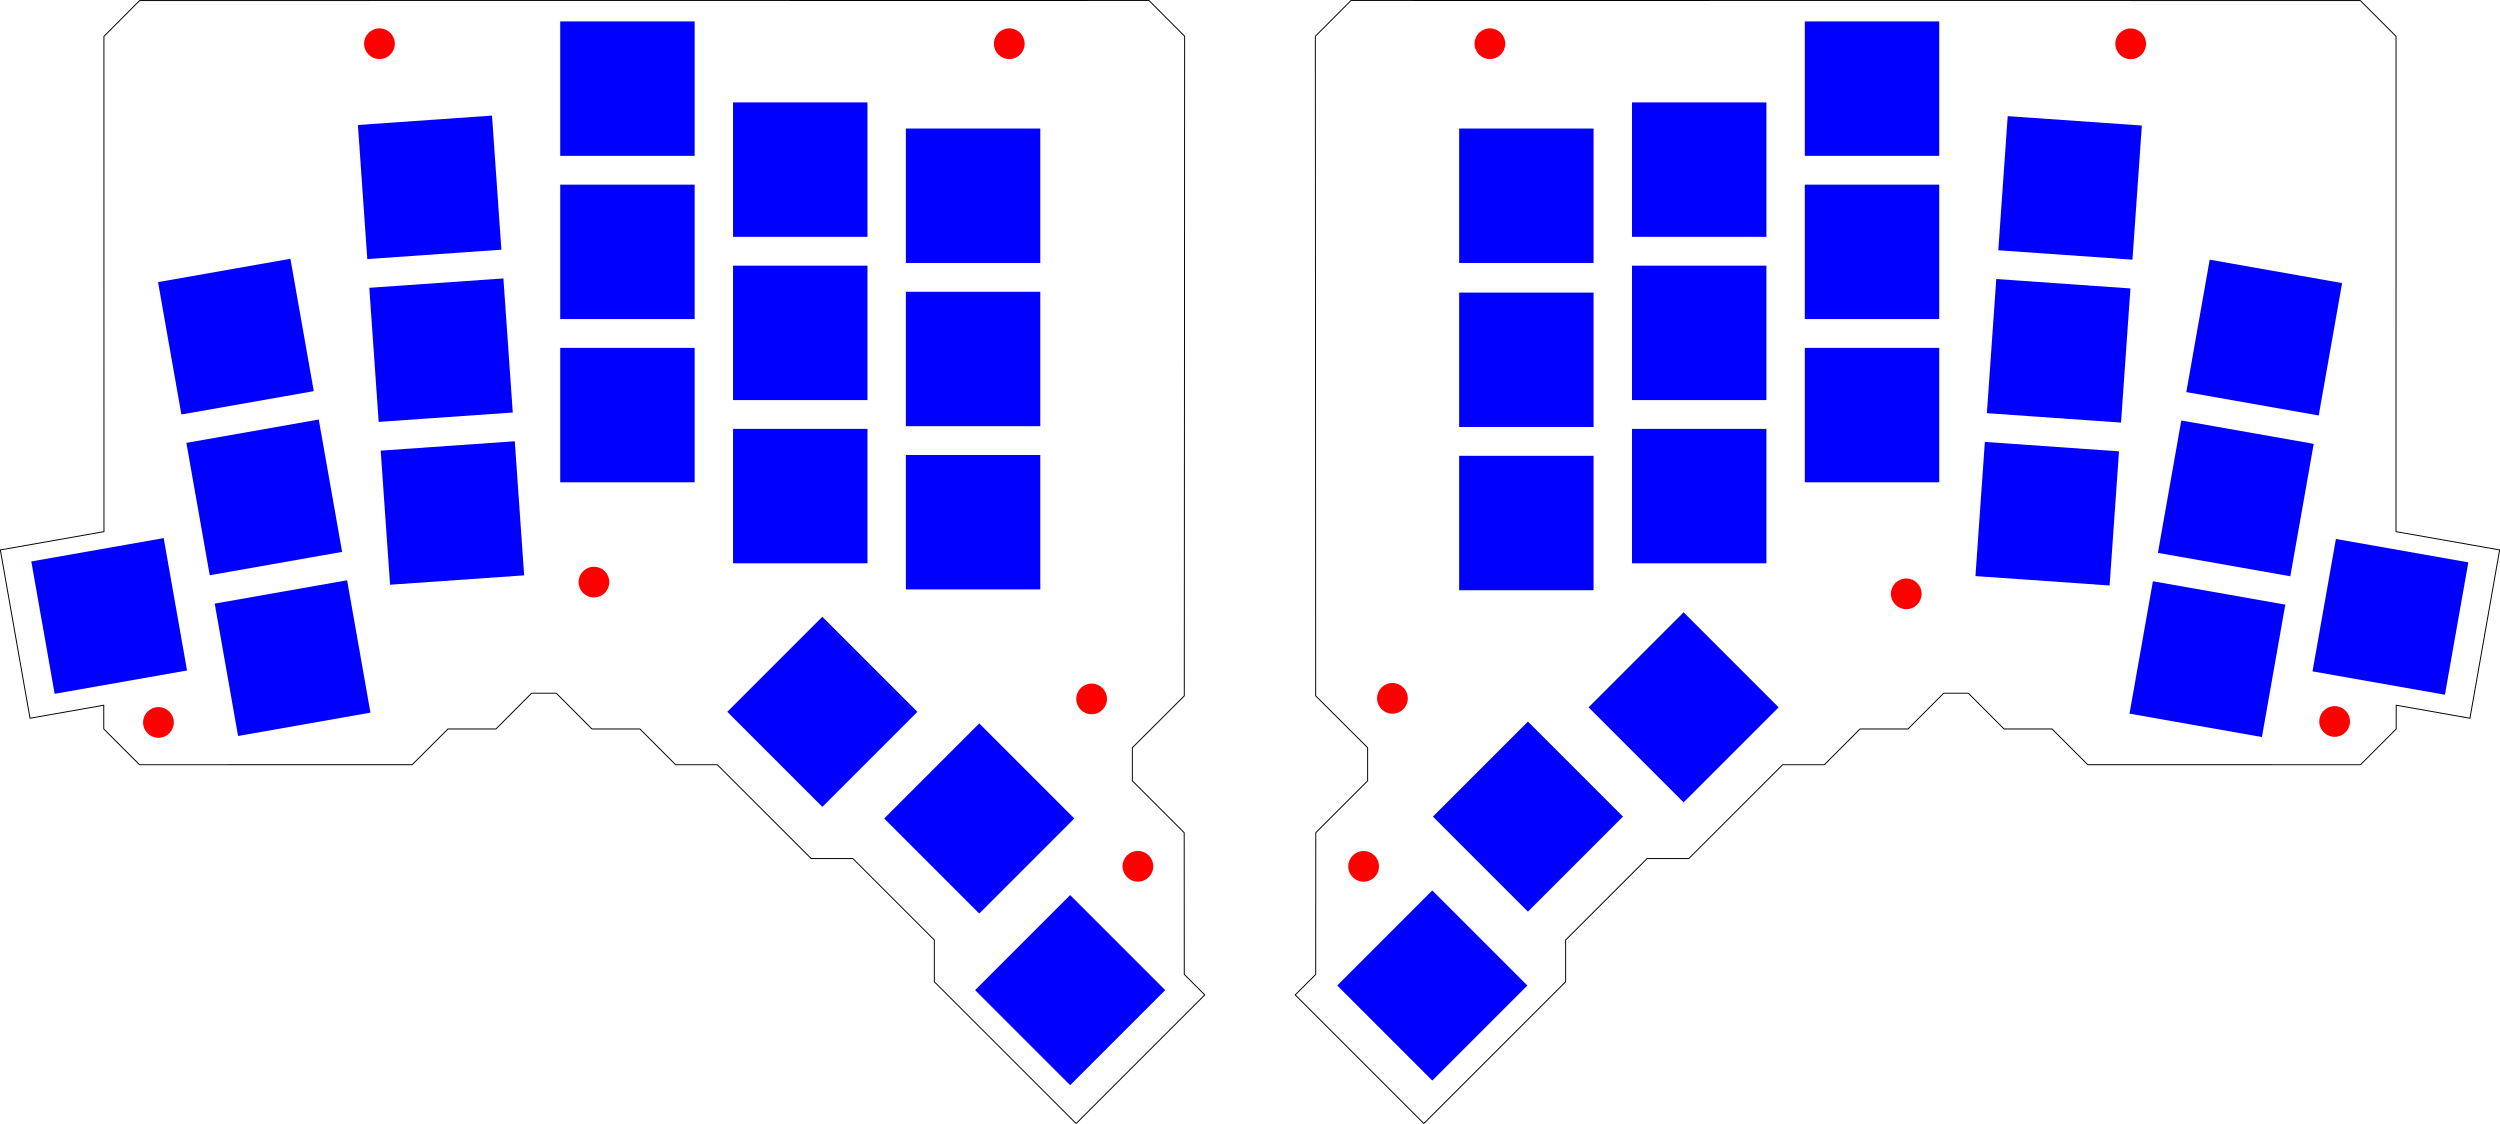 <?xml version="1.0" encoding="UTF-8" standalone="no"?>
<svg
   version="1.1"
   width="260.375mm"
   height="117.043mm"
   viewBox="0 0 260.375 117.043"
   id="svg426"
   sodipodi:docname="fabiTEM-cutouts.svg"
   inkscape:version="1.3.2 (091e20ef0f, 2023-11-25, custom)"
   xmlns:inkscape="http://www.inkscape.org/namespaces/inkscape"
   xmlns:sodipodi="http://sodipodi.sourceforge.net/DTD/sodipodi-0.dtd"
   xmlns="http://www.w3.org/2000/svg"
   xmlns:svg="http://www.w3.org/2000/svg"
   xmlns:rdf="http://www.w3.org/1999/02/22-rdf-syntax-ns#"
   xmlns:cc="http://creativecommons.org/ns#"
   xmlns:dc="http://purl.org/dc/elements/1.1/">
  <defs
     id="defs426" />
  <sodipodi:namedview
     id="namedview426"
     pagecolor="#ffffff"
     bordercolor="#000000"
     borderopacity="0.25"
     inkscape:showpageshadow="2"
     inkscape:pageopacity="0.0"
     inkscape:pagecheckerboard="0"
     inkscape:deskcolor="#d1d1d1"
     inkscape:document-units="mm"
     inkscape:zoom="0.79182487"
     inkscape:cx="137.02525"
     inkscape:cy="399.7096"
     inkscape:window-width="1914"
     inkscape:window-height="1025"
     inkscape:window-x="3"
     inkscape:window-y="27"
     inkscape:window-maximized="1"
     inkscape:current-layer="layer2" />
  <title
     id="title1">SVG Image created as fabiTEM-brd.svg date 2024/06/17 15:52:17 </title>
  <desc
     id="desc1">Image generated by PCBNEW </desc>
  <g
     inkscape:groupmode="layer"
     id="layer3"
     inkscape:label="left"
     style="display:inline">
    <path
       d="m 14.539,0.06 -3.716,3.726 0.005,51.585 L 0.035,57.274 3.125,74.803 10.807,73.449 V 75.92 l 3.722,3.726 28.402,-0.003 3.72,-3.72 h 5 l 3.716,-3.726 h 2.568 l 3.716,3.726 h 5 l 3.716,3.726 h 4.34 l 9.776,9.77 h 4.34 l 8.487,8.484 v 4.35 l 14.767,14.764 13.399,-13.399 -2.135,-2.136 -0.009,-14.759 -5.4,-5.4 v -3.45 l 5.41,-5.4 0.038,-68.697 -3.716,-3.726 z"
       id="path390"
       style="font-variation-settings:normal;opacity:1;vector-effect:none;fill:none;fill-opacity:1;stroke:#000000;stroke-width:0.1;stroke-linecap:round;stroke-linejoin:round;stroke-miterlimit:4;stroke-dasharray:none;stroke-dashoffset:0;stroke-opacity:1;-inkscape-stroke:none;stop-color:#000000;stop-opacity:1"
       sodipodi:nodetypes="ccccccccccccccccccccccccccccccc" />
    <g
       id="g427">
      <rect
         style="fill:#0000ff;fill-rule:evenodd;stroke-width:0.265"
         id="rect426"
         width="14"
         height="14"
         x="58.347"
         y="19.231"
         ry="0" />
      <rect
         style="fill:#0000ff;fill-rule:evenodd;stroke-width:0.265"
         id="rect426-89"
         width="14"
         height="14"
         x="36.278"
         y="15.584"
         ry="0"
         transform="rotate(-4)" />
      <rect
         style="fill:#0000ff;fill-rule:evenodd;stroke-width:0.265"
         id="rect426-89-3"
         width="14"
         height="14"
         x="36.278"
         y="32.584"
         ry="0"
         transform="rotate(-4)" />
      <rect
         style="fill:#0000ff;fill-rule:evenodd;stroke-width:0.265"
         id="rect426-89-3-1"
         width="14"
         height="14"
         x="36.278"
         y="49.584"
         ry="0"
         transform="rotate(-4)" />
      <rect
         style="fill:#0000ff;fill-rule:evenodd;stroke-width:0.265"
         id="rect426-89-3-1-9"
         width="14"
         height="14"
         x="11.107"
         y="31.794"
         ry="0"
         transform="rotate(-10)" />
      <rect
         style="fill:#0000ff;fill-rule:evenodd;stroke-width:0.265"
         id="rect426-89-3-1-9-1"
         width="14"
         height="14"
         x="11.107"
         y="48.794"
         ry="0"
         transform="rotate(-10)" />
      <rect
         style="fill:#0000ff;fill-rule:evenodd;stroke-width:0.265"
         id="rect426-89-3-1-9-1-4"
         width="14"
         height="14"
         x="11.107"
         y="65.794"
         ry="0"
         transform="rotate(-10)" />
      <rect
         style="fill:#0000ff;fill-rule:evenodd;stroke-width:0.265"
         id="rect426-89-3-1-9-1-4-8"
         width="14"
         height="14"
         x="-6.943"
         y="58.152"
         ry="0"
         transform="rotate(-10)" />
      <rect
         style="fill:#0000ff;fill-rule:evenodd;stroke-width:0.265"
         id="rect426-9"
         width="14"
         height="14"
         x="58.347"
         y="36.231"
         ry="0" />
      <rect
         style="fill:#0000ff;fill-rule:evenodd;stroke-width:0.265"
         id="rect426-2"
         width="14"
         height="14"
         x="58.347"
         y="2.231"
         ry="0" />
      <rect
         style="fill:#0000ff;fill-rule:evenodd;stroke-width:0.265"
         id="rect426-0"
         width="14"
         height="14"
         x="76.347"
         y="10.667"
         ry="0" />
      <rect
         style="fill:#0000ff;fill-rule:evenodd;stroke-width:0.265"
         id="rect426-3"
         width="14"
         height="14"
         x="94.347"
         y="13.387"
         ry="0" />
      <rect
         style="fill:#0000ff;fill-rule:evenodd;stroke-width:0.265"
         id="rect426-06"
         width="14"
         height="14"
         x="76.347"
         y="27.668"
         ry="0" />
      <rect
         style="fill:#0000ff;fill-rule:evenodd;stroke-width:0.265"
         id="rect426-6"
         width="14"
         height="14"
         x="76.347"
         y="44.668"
         ry="0" />
      <rect
         style="fill:#0000ff;fill-rule:evenodd;stroke-width:0.265"
         id="rect426-8"
         width="14"
         height="14"
         x="94.347"
         y="30.388"
         ry="0" />
      <rect
         style="fill:#0000ff;fill-rule:evenodd;stroke-width:0.265"
         id="rect426-92"
         width="14"
         height="14"
         x="94.347"
         y="47.388"
         ry="0" />
      <rect
         style="fill:#0000ff;fill-rule:evenodd;stroke-width:0.265"
         id="rect426-23"
         width="14"
         height="14"
         x="105.983"
         y="-15.141"
         ry="0"
         transform="rotate(45)" />
      <rect
         style="fill:#0000ff;fill-rule:evenodd;stroke-width:0.265"
         id="rect426-23-5"
         width="14"
         height="14"
         x="125.393"
         y="-18.84"
         ry="0"
         transform="rotate(45)" />
      <rect
         style="fill:#0000ff;fill-rule:evenodd;stroke-width:0.265"
         id="rect426-23-2"
         width="14"
         height="14"
         x="144.729"
         y="-12.894"
         ry="0"
         transform="rotate(45)" />
    </g>
    <g
       style="fill:#ffffff;fill-opacity:1;stroke:none"
       id="g2446"
       transform="translate(-0.015)" />
    <g
       style="fill:#ffffff;fill-opacity:1;stroke:none"
       id="g2465"
       transform="translate(-0.015)" />
    <g
       style="fill:#ffffff;fill-opacity:1;stroke:none"
       id="g2466"
       transform="translate(-0.015)" />
    <g
       style="fill:#ffffff;fill-opacity:1;stroke:none"
       id="g2467"
       transform="translate(-0.015)" />
    <g
       style="fill:#ffffff;fill-opacity:1;stroke:none"
       id="g2468"
       transform="translate(-0.015)" />
    <g
       style="fill:#ffffff;fill-opacity:1;stroke:none"
       id="g2469"
       transform="translate(-0.015)" />
    <g
       style="fill:#ffffff;fill-opacity:1;stroke:none"
       id="g2470"
       transform="translate(-0.015)" />
    <g
       style="fill:#ffffff;fill-opacity:1;stroke:none"
       id="g2471"
       transform="translate(-0.015)" />
    <g
       style="fill:#ffffff;fill-opacity:1;stroke:none"
       id="g2484"
       transform="translate(-0.015)" />
    <g
       style="fill:#ffffff;fill-opacity:1;stroke:none"
       id="g2485"
       transform="translate(-0.015)" />
    <circle
       cx="113.707"
       cy="72.793"
       r="1.6"
       id="circle2445"
       style="display:inline;fill:#ff0000;fill-opacity:1;stroke:none"
       transform="translate(-0.015)" />
    <circle
       cx="118.527"
       cy="90.223"
       r="1.6"
       id="circle2464"
       style="display:inline;fill:#ff0000;fill-opacity:1;stroke:none"
       transform="translate(-0.015)" />
    <circle
       cx="16.517"
       cy="75.243"
       r="1.6"
       id="circle2466"
       style="display:inline;fill:#ff0000;fill-opacity:1;stroke:none"
       transform="translate(-0.015)" />
    <circle
       cx="61.875"
       cy="60.627"
       r="1.6"
       id="circle2469"
       style="display:inline;fill:#ff0000;fill-opacity:1;stroke:none"
       transform="translate(-0.015)" />
    <circle
       cx="39.537"
       cy="4.553"
       r="1.6"
       id="circle2470"
       style="display:inline;fill:#ff0000;fill-opacity:1;stroke:none"
       transform="translate(-0.015)" />
    <circle
       cx="105.131"
       cy="4.553"
       r="1.6"
       id="circle2484"
       style="display:inline;fill:#ff0000;fill-opacity:1;stroke:none"
       transform="translate(-0.015)" />
  </g>
  <g
     inkscape:groupmode="layer"
     id="layer2"
     inkscape:label="right"
     sodipodi:insensitive="true"
     style="display:inline">
    <path
       d="m 245.832,0.06 3.716,3.726 -0.005,51.585 10.793,1.903 -3.091,17.53 -7.681,-1.355 v 2.471 l -3.722,3.726 -28.402,-0.003 -3.72,-3.72 h -5 l -3.716,-3.726 h -2.568 l -3.716,3.726 h -5 l -3.716,3.726 h -4.34 l -9.776,9.77 h -4.34 l -8.487,8.484 v 4.35 l -14.767,14.764 -13.398,-13.399 2.135,-2.136 0.009,-14.759 5.4,-5.4 v -3.45 l -5.41,-5.4 -0.038,-68.697 3.716,-3.726 z"
       id="path390-5"
       style="font-variation-settings:normal;vector-effect:none;fill:none;fill-opacity:1;stroke:#000000;stroke-width:0.1;stroke-linecap:round;stroke-linejoin:round;stroke-miterlimit:4;stroke-dasharray:none;stroke-dashoffset:0;stroke-opacity:1;-inkscape-stroke:none;stop-color:#000000"
       sodipodi:nodetypes="ccccccccccccccccccccccccccccccc" />
    <g
       id="g428">
      <rect
         style="fill:#0000ff;fill-rule:evenodd;stroke-width:0.265"
         id="rect426-03"
         width="14"
         height="14"
         x="-201.971"
         y="19.231"
         ry="0"
         transform="scale(-1,1)" />
      <rect
         style="fill:#0000ff;fill-rule:evenodd;stroke-width:0.265"
         id="rect426-89-6"
         width="14"
         height="14"
         x="-223.342"
         y="-2.564"
         ry="0"
         transform="matrix(-0.998,-0.07,-0.07,0.998,0,0)" />
      <rect
         style="fill:#0000ff;fill-rule:evenodd;stroke-width:0.265"
         id="rect426-89-3-10"
         width="14"
         height="14"
         x="-223.342"
         y="14.436"
         ry="0"
         transform="matrix(-0.998,-0.07,-0.07,0.998,0,0)" />
      <rect
         style="fill:#0000ff;fill-rule:evenodd;stroke-width:0.265"
         id="rect426-89-3-1-6"
         width="14"
         height="14"
         x="-223.342"
         y="31.436"
         ry="0"
         transform="matrix(-0.998,-0.07,-0.07,0.998,0,0)" />
      <rect
         style="fill:#0000ff;fill-rule:evenodd;stroke-width:0.265"
         id="rect426-89-3-1-9-3"
         width="14"
         height="14"
         x="-245.279"
         y="-13.397"
         ry="0"
         transform="matrix(-0.985,-0.174,-0.174,0.985,0,0)" />
      <rect
         style="fill:#0000ff;fill-rule:evenodd;stroke-width:0.265"
         id="rect426-89-3-1-9-1-2"
         width="14"
         height="14"
         x="-245.279"
         y="3.604"
         ry="0"
         transform="matrix(-0.985,-0.174,-0.174,0.985,0,0)" />
      <rect
         style="fill:#0000ff;fill-rule:evenodd;stroke-width:0.265"
         id="rect426-89-3-1-9-1-4-0"
         width="14"
         height="14"
         x="-245.279"
         y="20.604"
         ry="0"
         transform="matrix(-0.985,-0.174,-0.174,0.985,0,0)" />
      <rect
         style="fill:#0000ff;fill-rule:evenodd;stroke-width:0.265"
         id="rect426-89-3-1-9-1-4-8-6"
         width="14"
         height="14"
         x="-263.278"
         y="12.953"
         ry="0"
         transform="matrix(-0.985,-0.174,-0.174,0.985,0,0)" />
      <rect
         style="fill:#0000ff;fill-rule:evenodd;stroke-width:0.265"
         id="rect426-9-1"
         width="14"
         height="14"
         x="-201.971"
         y="36.231"
         ry="0"
         transform="scale(-1,1)" />
      <rect
         style="fill:#0000ff;fill-rule:evenodd;stroke-width:0.265"
         id="rect426-2-5"
         width="14"
         height="14"
         x="-201.971"
         y="2.231"
         ry="0"
         transform="scale(-1,1)" />
      <rect
         style="fill:#0000ff;fill-rule:evenodd;stroke-width:0.265"
         id="rect426-0-5"
         width="14"
         height="14"
         x="-183.971"
         y="10.667"
         ry="0"
         transform="scale(-1,1)" />
      <rect
         style="fill:#0000ff;fill-rule:evenodd;stroke-width:0.265"
         id="rect426-3-4"
         width="14"
         height="14"
         x="-165.971"
         y="13.387"
         ry="0"
         transform="scale(-1,1)" />
      <rect
         style="fill:#0000ff;fill-rule:evenodd;stroke-width:0.265"
         id="rect426-06-7"
         width="14"
         height="14"
         x="-183.971"
         y="27.668"
         ry="0"
         transform="scale(-1,1)" />
      <rect
         style="fill:#0000ff;fill-rule:evenodd;stroke-width:0.265"
         id="rect426-6-6"
         width="14"
         height="14"
         x="-183.971"
         y="44.668"
         ry="0"
         transform="scale(-1,1)" />
      <rect
         style="fill:#0000ff;fill-rule:evenodd;stroke-width:0.265"
         id="rect426-8-5"
         width="14"
         height="14"
         x="-165.971"
         y="30.473"
         ry="0"
         transform="scale(-1,1)" />
      <rect
         style="fill:#0000ff;fill-rule:evenodd;stroke-width:0.265"
         id="rect426-92-6"
         width="14"
         height="14"
         x="-165.971"
         y="47.473"
         ry="0"
         transform="scale(-1,1)" />
      <rect
         style="fill:#0000ff;fill-rule:evenodd;stroke-width:0.265"
         id="rect426-23-9"
         width="14"
         height="14"
         x="-78.909"
         y="169.109"
         ry="0"
         transform="matrix(-0.707,0.707,0.707,0.707,0,0)" />
      <rect
         style="fill:#0000ff;fill-rule:evenodd;stroke-width:0.265"
         id="rect426-23-5-3"
         width="14"
         height="14"
         x="-59.393"
         y="165.689"
         ry="0"
         transform="matrix(-0.707,0.707,0.707,0.707,0,0)" />
      <rect
         style="fill:#0000ff;fill-rule:evenodd;stroke-width:0.265"
         id="rect426-23-2-7"
         width="14"
         height="14"
         x="-39.907"
         y="171.086"
         ry="0"
         transform="matrix(-0.707,0.707,0.707,0.707,0,0)" />
    </g>
    <circle
       cx="142.021"
       cy="90.233"
       r="1.6"
       id="circle2444"
       style="display:inline;fill:#ff0000;fill-opacity:1;stroke:none" />
    <circle
       cx="155.187"
       cy="4.553"
       r="1.6"
       id="circle2491"
       style="display:inline;fill:#ff0000;fill-opacity:1;stroke:none"
       transform="translate(-0.015)" />
    <circle
       cx="198.553"
       cy="61.846"
       r="1.6"
       id="circle2465"
       style="display:inline;fill:#ff0000;fill-opacity:1;stroke:none"
       transform="translate(-0.015)" />
    <circle
       cx="145.037"
       cy="72.733"
       r="1.6"
       id="circle2483"
       style="display:inline;fill:#ff0000;fill-opacity:1;stroke:none"
       transform="translate(-0.015)" />
    <circle
       cx="221.927"
       cy="4.563"
       r="1.6"
       id="circle2468"
       style="display:inline;fill:#ff0000;fill-opacity:1;stroke:none"
       transform="translate(-0.015)" />
    <circle
       cx="243.167"
       cy="75.143"
       r="1.6"
       id="circle2467"
       style="display:inline;fill:#ff0000;fill-opacity:1;stroke:none"
       transform="translate(-0.015)" />
  </g>
</svg>
